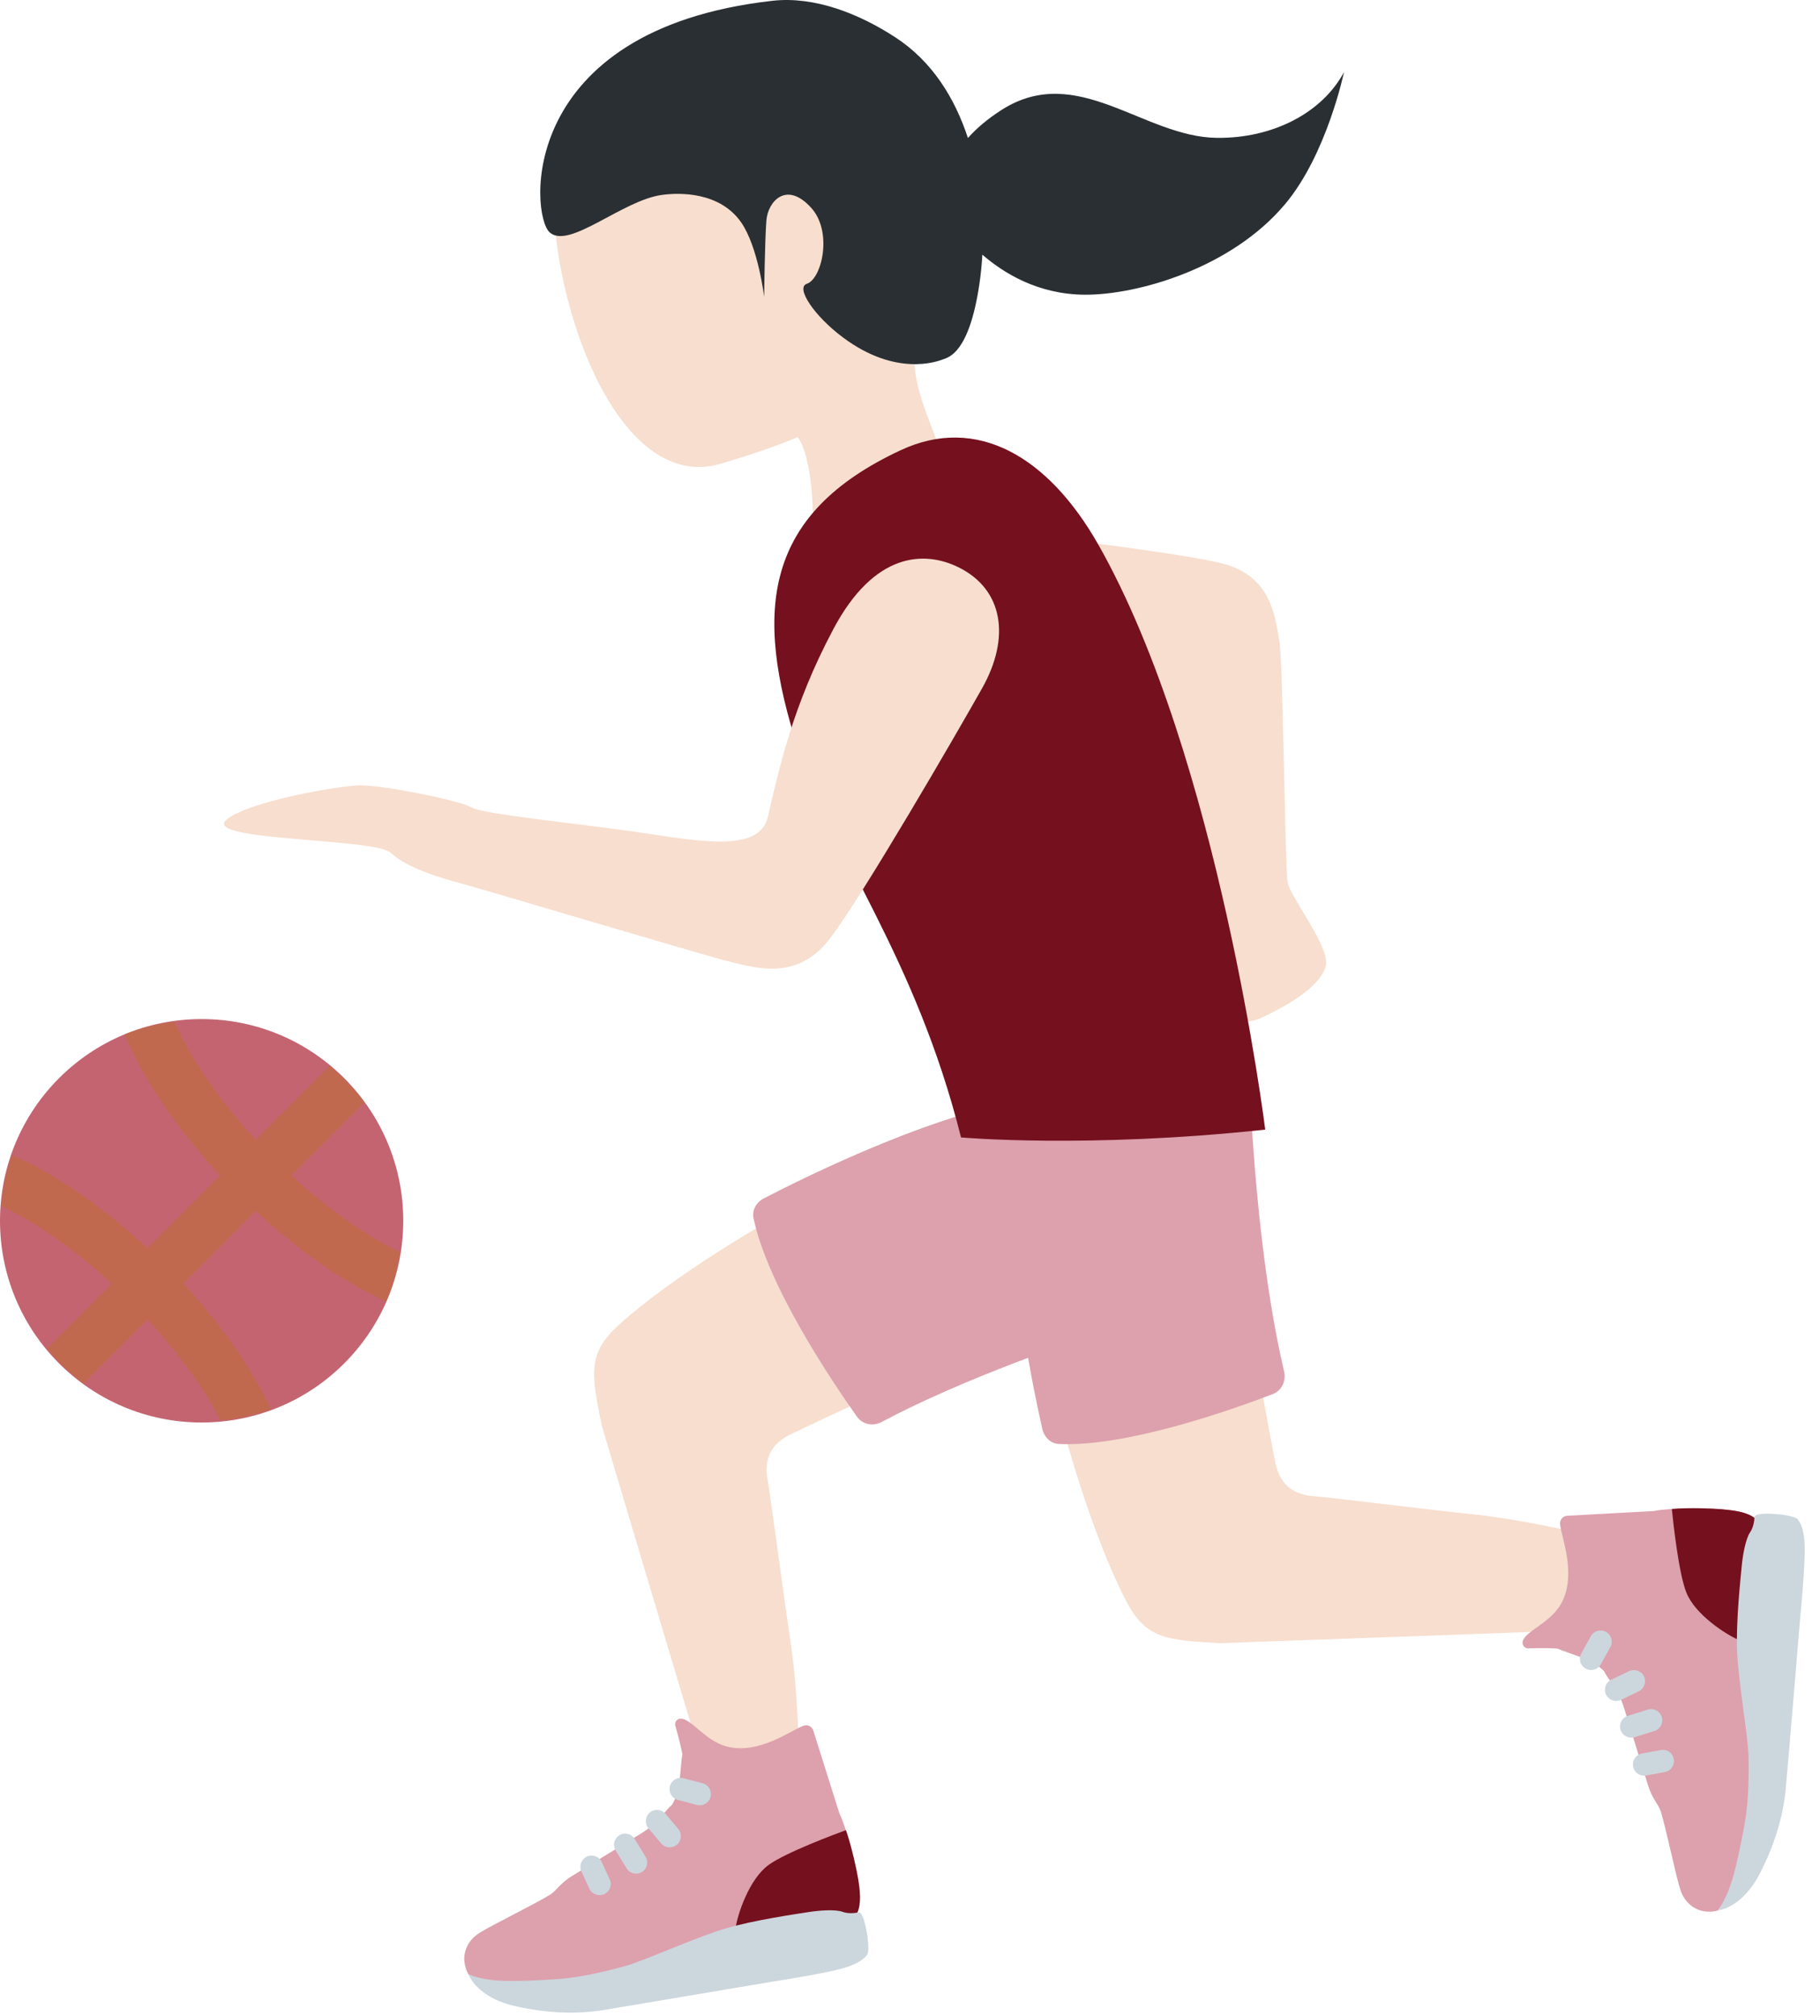 <svg width="28" height="31" viewBox="0 0 28 31" fill="none" xmlns="http://www.w3.org/2000/svg">
<path d="M20.228 23.01C19.772 22.982 19.662 22.694 19.618 22.479C19.481 21.789 19.382 21.197 19.332 20.891L16.229 21.5C16.374 22.062 16.795 23.598 17.323 24.615C17.628 25.202 17.935 25.22 18.758 25.268C18.758 25.268 22.18 25.148 24.39 25.064C25.151 25.034 25.227 23.79 24.575 23.637C23.928 23.486 23.201 23.339 22.615 23.282C22.215 23.244 20.435 23.023 20.228 23.01V23.01ZM9.526 20.369C9.035 20.812 9.095 21.114 9.257 21.921C9.257 21.921 10.216 25.139 10.853 27.259C11.082 28.017 12.315 27.811 12.299 27.14C12.283 26.476 12.241 25.737 12.149 25.156C12.086 24.757 11.851 22.979 11.812 22.776C11.724 22.326 11.975 22.148 12.172 22.053C12.806 21.747 13.353 21.5 13.636 21.376L12.266 18.526C11.758 18.807 10.377 19.601 9.526 20.369V20.369Z" fill="#F7DECE"/>
<path d="M26.429 23.209C26.261 23.193 25.663 23.186 25.449 23.236L24.114 23.309C24.047 23.311 23.996 23.369 24.001 23.436C24.016 23.63 24.267 24.21 24.017 24.662C23.849 24.964 23.452 25.088 23.425 25.247C23.416 25.296 23.452 25.343 23.503 25.348C23.503 25.348 23.747 25.338 23.961 25.351C24.148 25.437 24.5 25.507 24.681 25.702C24.735 25.829 24.889 25.945 24.994 26.291C25.056 26.497 25.349 27.436 25.349 27.436C25.419 27.675 25.512 27.733 25.552 27.861C25.634 28.125 25.778 28.831 25.85 29.055C25.921 29.279 26.091 29.374 26.223 29.392C26.353 29.409 26.428 29.378 26.428 29.378C26.428 29.378 26.76 29.066 26.979 27.648C27.108 26.815 27.061 23.426 27.061 23.426L26.937 23.328C26.814 23.229 26.607 23.225 26.429 23.209V23.209Z" fill="#DDA0AD"/>
<path d="M24.478 25.681C24.45 25.681 24.422 25.674 24.395 25.66C24.311 25.614 24.281 25.509 24.328 25.426L24.474 25.161C24.521 25.078 24.627 25.049 24.707 25.094C24.791 25.14 24.821 25.245 24.775 25.328L24.628 25.593C24.598 25.649 24.539 25.681 24.478 25.681V25.681Z" fill="#CCD6DD"/>
<path d="M26.764 25.225C26.555 25.14 26.078 24.828 25.944 24.49C25.822 24.186 25.736 23.361 25.721 23.205C25.976 23.181 26.369 23.197 26.495 23.209C26.662 23.224 26.881 23.249 26.997 23.346C27.007 23.355 26.807 24.758 26.764 25.225V25.225Z" fill="#75101E"/>
<path d="M26.992 23.327C26.992 23.327 26.991 23.468 26.924 23.564C26.858 23.662 26.813 23.9 26.796 24.078C26.78 24.255 26.706 24.922 26.724 25.39C26.744 25.858 26.892 26.704 26.899 26.986C26.907 27.269 26.902 27.709 26.843 28.034C26.784 28.36 26.721 28.65 26.672 28.828C26.609 29.058 26.525 29.246 26.427 29.378C26.427 29.378 26.797 29.352 27.078 28.804C27.3 28.371 27.424 27.955 27.469 27.549C27.473 27.518 27.566 26.438 27.61 25.898C27.641 25.503 27.696 24.873 27.696 24.873C27.765 24.126 27.782 23.746 27.748 23.603C27.742 23.578 27.737 23.472 27.657 23.363C27.606 23.291 27.002 23.231 26.992 23.327V23.327ZM24.864 26.157C24.8 26.157 24.738 26.12 24.708 26.059C24.667 25.974 24.703 25.871 24.789 25.829L25.061 25.699C25.149 25.658 25.25 25.693 25.292 25.779C25.333 25.865 25.297 25.968 25.211 26.009L24.939 26.14C24.915 26.151 24.89 26.157 24.864 26.157ZM25.096 26.721C25.023 26.721 24.954 26.674 24.931 26.6C24.904 26.509 24.954 26.412 25.045 26.385L25.35 26.29C25.444 26.261 25.537 26.312 25.566 26.404C25.593 26.495 25.543 26.591 25.452 26.619L25.147 26.714C25.129 26.72 25.113 26.721 25.096 26.721V26.721ZM25.294 27.306C25.212 27.306 25.14 27.248 25.125 27.165C25.107 27.071 25.17 26.981 25.263 26.964L25.55 26.912C25.651 26.895 25.734 26.956 25.75 27.05C25.768 27.144 25.705 27.234 25.612 27.251L25.325 27.303L25.294 27.306Z" fill="#CCD6DD"/>
<path d="M13.186 28.832C13.159 28.665 13.017 28.085 12.915 27.89L12.513 26.615C12.495 26.551 12.426 26.515 12.363 26.538C12.178 26.601 11.679 26.988 11.179 26.857C10.845 26.77 10.626 26.416 10.466 26.429C10.415 26.433 10.379 26.479 10.387 26.529C10.387 26.529 10.457 26.764 10.498 26.974C10.461 27.176 10.48 27.534 10.336 27.758C10.226 27.842 10.152 28.02 9.844 28.207C9.66 28.318 8.823 28.835 8.823 28.835C8.607 28.962 8.575 29.066 8.461 29.137C8.226 29.282 7.578 29.598 7.379 29.722C7.18 29.847 7.13 30.035 7.145 30.167C7.161 30.297 7.209 30.363 7.209 30.363C7.209 30.363 7.593 30.607 9.022 30.467C9.861 30.385 13.132 29.499 13.132 29.499L13.197 29.355C13.262 29.21 13.214 29.008 13.186 28.832V28.832Z" fill="#DDA0AD"/>
<path d="M10.766 27.761C10.751 27.761 10.737 27.759 10.722 27.756L10.429 27.679C10.338 27.655 10.282 27.561 10.306 27.469C10.33 27.377 10.42 27.321 10.516 27.346L10.809 27.422C10.9 27.447 10.956 27.54 10.932 27.633C10.912 27.71 10.842 27.761 10.766 27.761Z" fill="#CCD6DD"/>
<path d="M11.316 29.656C11.346 29.432 11.529 28.893 11.824 28.679C12.089 28.486 12.866 28.198 13.014 28.144C13.101 28.386 13.183 28.769 13.203 28.895C13.23 29.06 13.255 29.28 13.188 29.417C13.145 29.507 11.857 29.57 11.316 29.656V29.656Z" fill="#75101E"/>
<path d="M13.211 29.407C13.211 29.407 13.075 29.441 12.964 29.4C12.854 29.36 12.612 29.376 12.436 29.404C12.26 29.432 11.596 29.526 11.147 29.66C10.698 29.795 9.915 30.148 9.643 30.226C9.371 30.303 8.944 30.407 8.614 30.431C8.285 30.455 7.987 30.466 7.803 30.462C7.565 30.459 7.362 30.424 7.209 30.362C7.209 30.362 7.326 30.714 7.927 30.85C8.402 30.957 8.835 30.975 9.239 30.917C9.27 30.913 10.339 30.735 10.874 30.643C11.264 30.576 11.888 30.473 11.888 30.473C12.63 30.355 13.002 30.276 13.132 30.209C13.155 30.196 13.255 30.165 13.341 30.06C13.398 29.992 13.306 29.392 13.211 29.407V29.407ZM10.303 28.408C10.254 28.408 10.206 28.388 10.172 28.347L9.976 28.116C9.915 28.043 9.925 27.934 9.997 27.873C10.069 27.812 10.178 27.82 10.24 27.893L10.435 28.125C10.496 28.197 10.487 28.307 10.414 28.368C10.383 28.395 10.343 28.408 10.303 28.408ZM9.786 28.813C9.728 28.813 9.671 28.784 9.64 28.731L9.473 28.459C9.422 28.378 9.448 28.272 9.529 28.222C9.608 28.173 9.716 28.197 9.764 28.279L9.931 28.551C9.982 28.632 9.956 28.738 9.875 28.788C9.848 28.805 9.817 28.813 9.786 28.813V28.813ZM9.224 29.143C9.159 29.143 9.096 29.107 9.067 29.044L8.945 28.779C8.905 28.692 8.943 28.59 9.029 28.55C9.116 28.511 9.219 28.548 9.258 28.635L9.38 28.9C9.42 28.986 9.382 29.088 9.296 29.128C9.273 29.138 9.249 29.143 9.224 29.143Z" fill="#CCD6DD"/>
<path d="M11.751 18.429C12.4 18.092 14.544 17.029 16.011 16.88C16.145 16.866 16.265 16.947 16.309 17.068L17.393 20.025C17.449 20.176 17.365 20.345 17.202 20.398C16.53 20.614 14.843 21.187 13.565 21.866C13.43 21.939 13.268 21.905 13.184 21.785C12.803 21.248 11.814 19.781 11.593 18.735C11.566 18.611 11.633 18.489 11.751 18.429V18.429Z" fill="#DDA0AD"/>
<path d="M16.035 21.972C15.874 21.259 15.39 18.916 15.61 17.459C15.63 17.326 15.737 17.231 15.861 17.219L18.944 16.919C19.103 16.903 19.242 17.027 19.252 17.199C19.292 17.903 19.422 19.68 19.755 21.088C19.79 21.237 19.717 21.385 19.584 21.437C18.979 21.669 17.338 22.255 16.288 22.205C16.164 22.198 16.065 22.102 16.035 21.972Z" fill="#DDA0AD"/>
<path d="M13.118 9.155C13.087 9.686 13.267 10.478 14.499 10.588C15.73 10.699 16.916 10.447 17.419 10.264C17.922 10.08 17.967 10.984 18.187 11.819C18.407 12.658 18.566 13.317 18.537 13.496C18.491 13.799 17.912 14.418 18.203 14.914C18.494 15.41 18.933 15.874 19.412 15.649C19.89 15.424 20.28 15.169 20.39 14.883C20.499 14.597 19.851 13.807 19.81 13.571C19.768 13.334 19.74 10.218 19.684 9.869C19.615 9.442 19.536 8.855 18.814 8.668C18.093 8.48 15.239 8.157 14.523 8.075C13.701 7.982 13.161 8.451 13.118 9.155V9.155Z" fill="#F7DECE"/>
<path d="M14.066 5.459C14.332 5.114 14.536 4.708 14.635 4.207C14.987 2.413 13.951 0.7 12.32 0.381C10.691 0.06 8.461 1.266 8.511 3.093C8.56 4.907 9.569 7.582 11.088 7.131C11.489 7.012 11.89 6.881 12.271 6.723C12.434 6.916 12.551 7.654 12.484 8.286C12.312 9.895 14.534 10.063 14.704 8.451C14.84 7.176 14.043 6.365 14.066 5.459Z" fill="#F7DECE"/>
<path d="M18.721 2.12C17.593 2.108 16.573 0.95 15.411 1.689C15.184 1.834 15.019 1.979 14.891 2.122C14.69 1.51 14.344 0.945 13.773 0.573C13.215 0.21 12.531 -0.061 11.884 0.012C7.943 0.456 8.157 3.307 8.457 3.574C8.756 3.84 9.575 3.081 10.18 2.998C10.463 2.958 11.076 2.952 11.402 3.419C11.665 3.798 11.756 4.565 11.756 4.565C11.756 4.565 11.766 3.693 11.791 3.387C11.814 3.101 12.098 2.772 12.481 3.197C12.814 3.565 12.644 4.288 12.413 4.364C12.235 4.422 12.524 4.859 12.971 5.191C13.785 5.797 14.418 5.56 14.508 5.526C14.599 5.493 14.909 5.425 15.066 4.379C15.088 4.233 15.104 4.077 15.113 3.916C15.435 4.195 15.963 4.527 16.686 4.532C17.486 4.538 18.941 4.131 19.773 3.136C20.414 2.371 20.677 1.109 20.677 1.109C20.337 1.742 19.573 2.13 18.721 2.12V2.12Z" fill="#292F33"/>
<path d="M16.895 8.371C16.122 7.013 15.023 6.379 13.857 6.923C11.759 7.901 11.581 9.379 12.283 11.528C12.803 13.116 14.086 14.703 14.785 17.491C14.785 17.491 16.719 17.665 19.465 17.371C19.465 17.37 18.753 11.641 16.895 8.371V8.371Z" fill="#75101E"/>
<path d="M14.747 8.724C14.227 8.467 13.454 8.484 12.822 9.672C12.189 10.86 11.987 11.824 11.812 12.565C11.677 13.132 10.713 12.926 9.782 12.793C8.847 12.658 7.421 12.52 7.252 12.416C7.088 12.314 5.955 12.083 5.554 12.077C5.261 12.073 3.823 12.32 3.486 12.604C3.089 12.938 5.774 12.884 6.014 13.116C6.255 13.347 6.801 13.509 7.144 13.599C7.397 13.666 10.832 14.691 11.207 14.783C11.664 14.896 12.273 15.077 12.767 14.434C13.262 13.79 14.723 11.27 15.108 10.586C15.55 9.803 15.435 9.064 14.747 8.724V8.724Z" fill="#F7DECE"/>
<path d="M3.102 21.875C4.815 21.875 6.204 20.486 6.204 18.773C6.204 17.06 4.815 15.671 3.102 15.671C1.389 15.671 -0 17.06 -0 18.773C-0 20.486 1.389 21.875 3.102 21.875Z" fill="#C46471"/>
<path d="M3.935 18.623C4.593 19.233 5.289 19.72 5.94 20.014C6.045 19.775 6.113 19.521 6.155 19.255C5.615 18.995 5.039 18.587 4.484 18.076L5.606 16.953C5.453 16.742 5.271 16.558 5.072 16.392L3.935 17.528C3.379 16.924 2.938 16.291 2.683 15.712C2.419 15.748 2.163 15.806 1.926 15.904C1.937 15.931 1.94 15.955 1.952 15.981C2.241 16.657 2.75 17.389 3.387 18.077L2.269 19.194C1.584 18.559 0.856 18.053 0.183 17.763C0.097 18.012 0.044 18.275 0.024 18.549C0.572 18.809 1.158 19.223 1.722 19.742L0.725 20.739C0.891 20.939 1.076 21.121 1.286 21.273L2.269 20.29C2.779 20.844 3.15 21.377 3.392 21.843C3.663 21.817 3.923 21.762 4.169 21.671C3.863 21.025 3.382 20.344 2.823 19.737L3.935 18.623V18.623Z" fill="#C1694F"/>
</svg>
